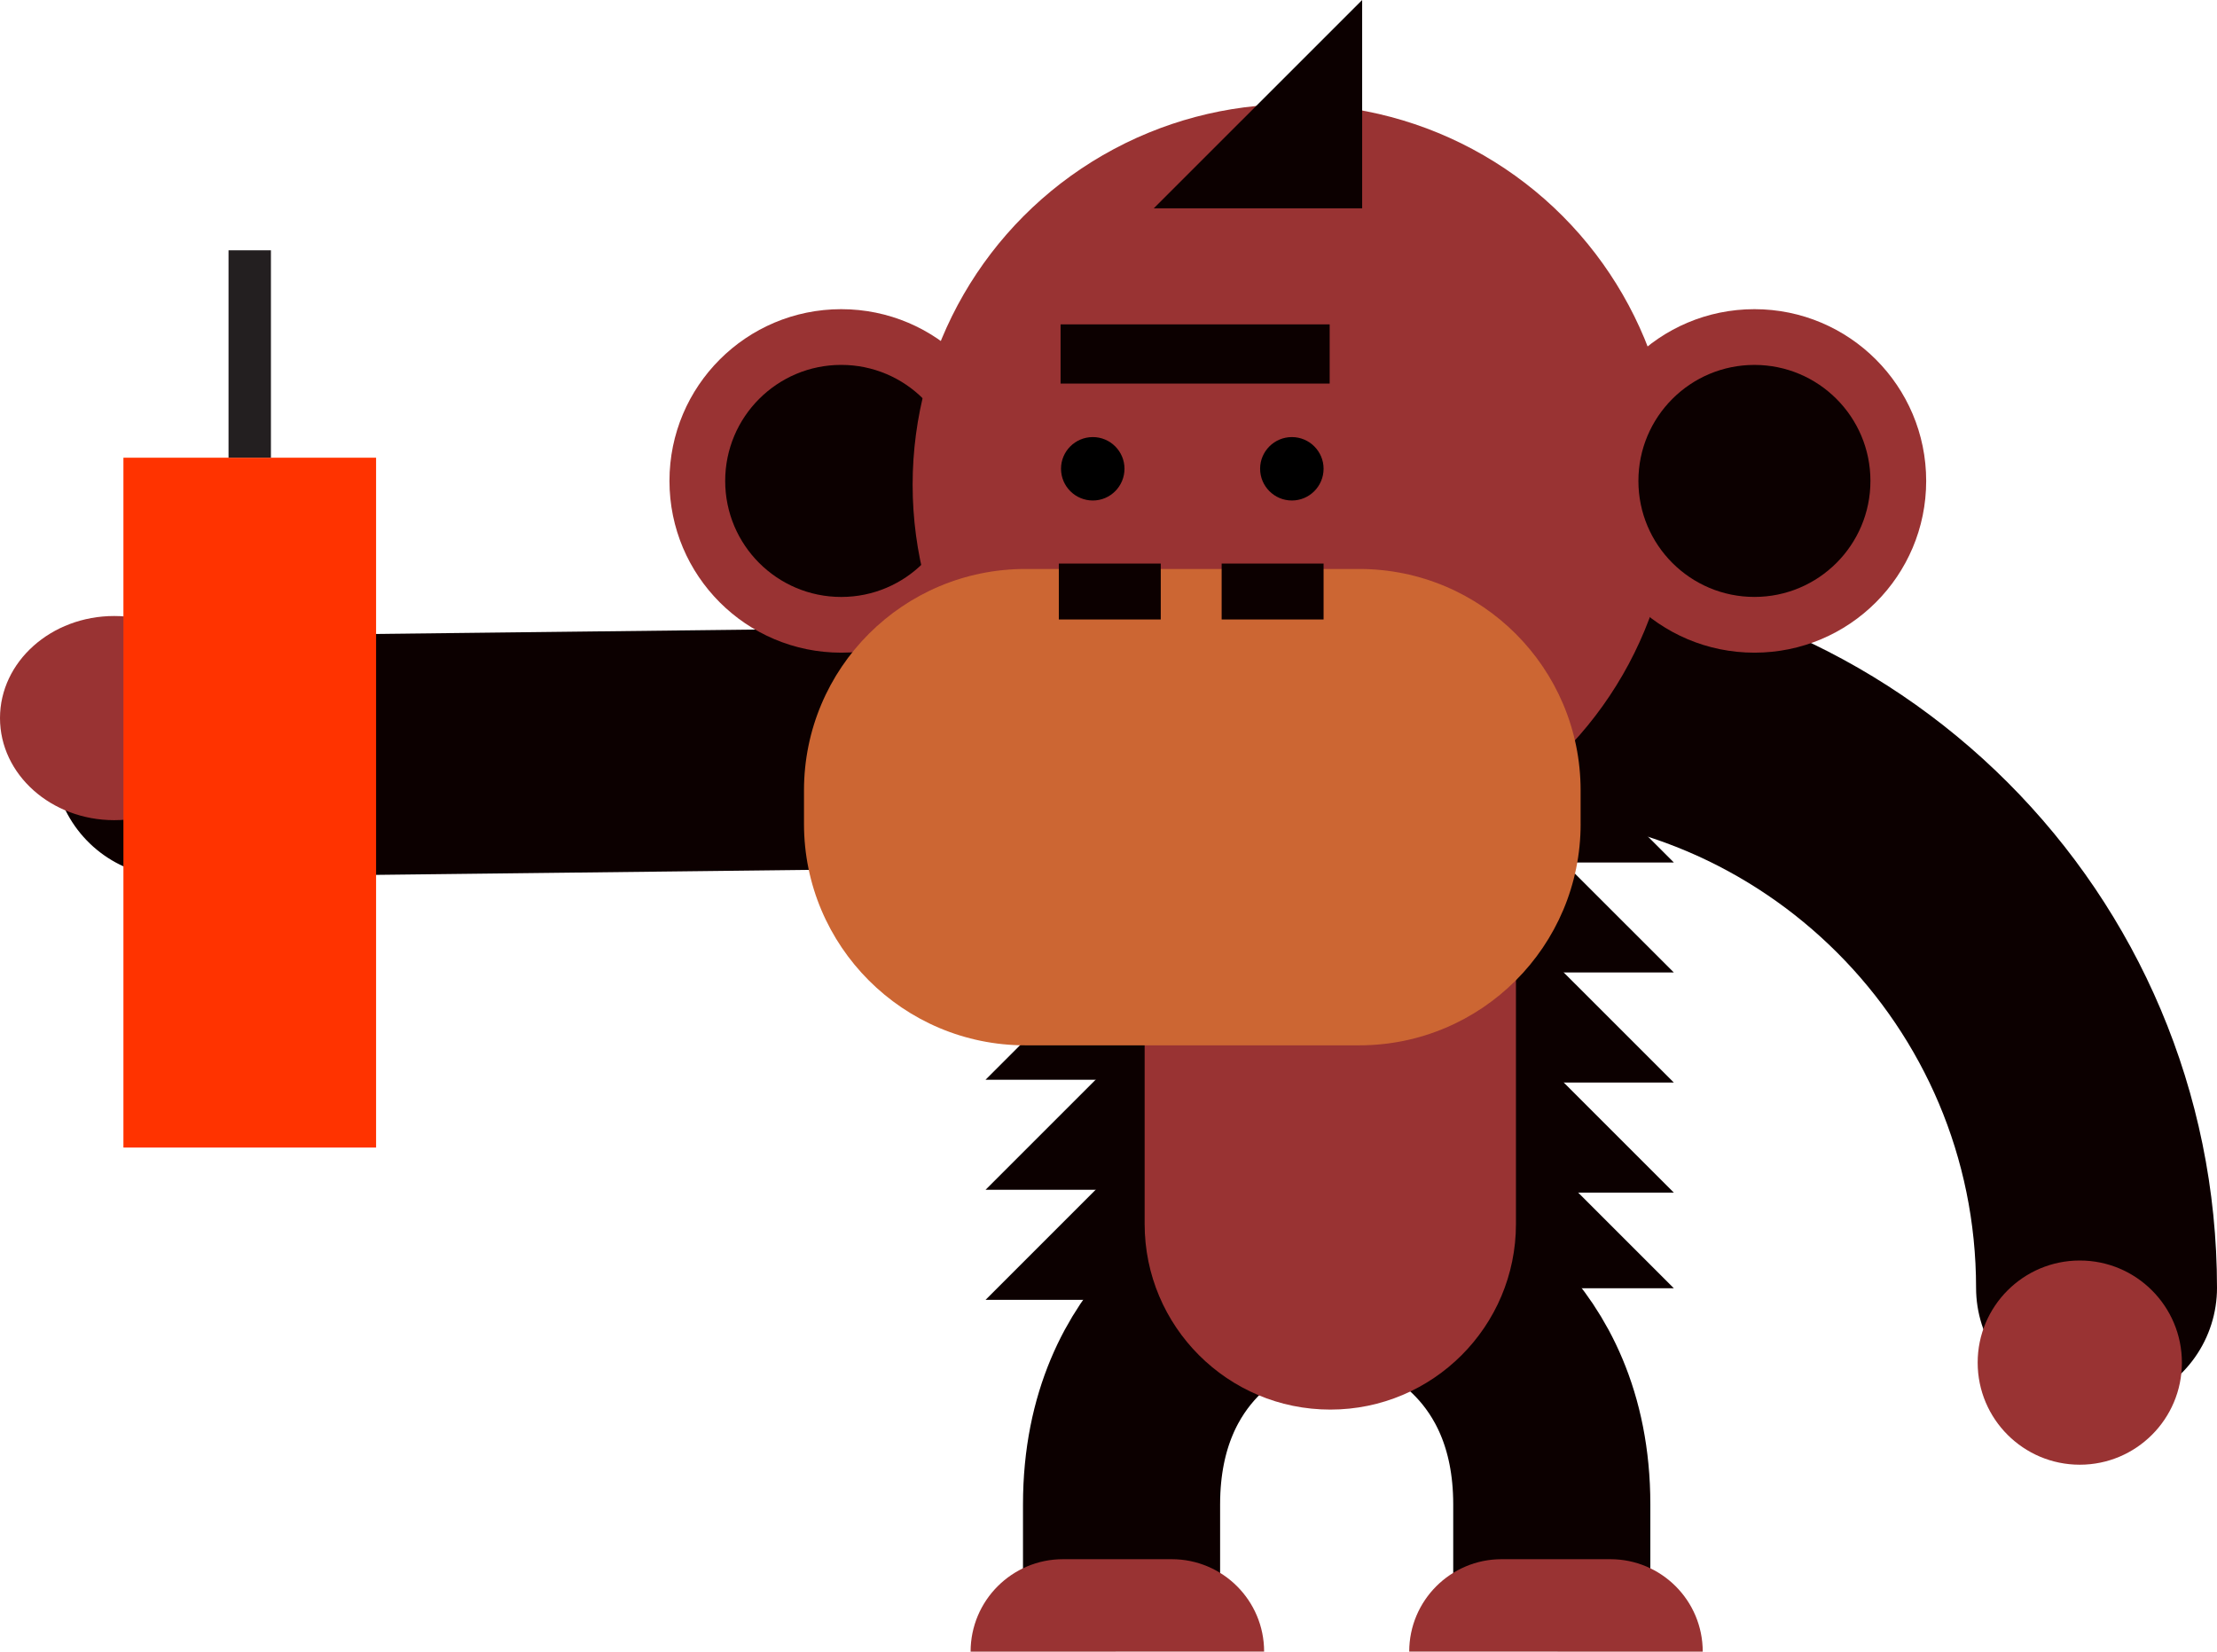 <?xml version="1.0" encoding="utf-8"?>
<!-- Generator: Adobe Illustrator 17.0.0, SVG Export Plug-In . SVG Version: 6.00 Build 0)  -->
<!DOCTYPE svg PUBLIC "-//W3C//DTD SVG 1.1//EN" "http://www.w3.org/Graphics/SVG/1.1/DTD/svg11.dtd">
<svg version="1.1" id="Слой_1" xmlns="http://www.w3.org/2000/svg" xmlns:xlink="http://www.w3.org/1999/xlink" x="0px" y="0px"
	 width="101.222px" height="75.414px" viewBox="0 0 101.222 75.414" enable-background="new 0 0 101.222 75.414"
	 xml:space="preserve">
<g>
	<g>
		
			<line fill="none" stroke="#0C0000" stroke-width="11" stroke-linecap="round" stroke-miterlimit="10" x1="7.917" y1="34.553" x2="49.484" y2="34.074"/>
		<ellipse fill="#993333" cx="5.216" cy="32.788" rx="5.216" ry="4.661"/>
	</g>
	<g>
		<g>
			<path fill="none" stroke="#0C0000" stroke-width="9" stroke-miterlimit="10" d="M51.207,75.041c0,0,0-1.527,0-6.35
				c0-7.861,5.877-10.107,5.877-10.107"/>
		</g>
		<path fill="#993333" d="M44.315,75.414L44.315,75.414c0.001-2.332,1.889-4.221,4.22-4.221h4.962c2.331,0,4.219,1.889,4.219,4.219
			l0,0"/>
	</g>
	<g>
		<g>
			<path fill="none" stroke="#0C0000" stroke-width="9" stroke-miterlimit="10" d="M70.85,75.041c0,0,0-1.527,0-6.35
				c0-7.861-5.877-10.107-5.877-10.107"/>
		</g>
		<path fill="#993333" d="M77.742,75.414L77.742,75.414c0-2.332-1.889-4.221-4.22-4.221h-4.962c-2.33,0-4.219,1.889-4.219,4.219l0,0
			"/>
	</g>
	<g>
		<polygon fill="#0C0000" points="76.423,39.381 66.91,39.381 66.91,29.867 		"/>
		<polygon fill="#0C0000" points="76.423,44.404 66.91,44.404 66.91,34.893 		"/>
		<polygon fill="#0C0000" points="76.423,49.43 66.91,49.43 66.91,39.918 		"/>
		<polygon fill="#0C0000" points="76.423,54.455 66.91,54.455 66.91,44.941 		"/>
		<polygon fill="#0C0000" points="76.423,58.822 66.91,58.822 66.91,49.311 		"/>
	</g>
	<g>
		<polygon fill="#0C0000" points="44.997,44.277 54.509,44.277 54.509,34.764 		"/>
		<polygon fill="#0C0000" points="44.997,49.301 54.509,49.301 54.509,39.789 		"/>
		<polygon fill="#0C0000" points="44.997,54.326 54.509,54.326 54.509,44.814 		"/>
		<polygon fill="#0C0000" points="44.997,59.352 54.509,59.352 54.509,49.838 		"/>
	</g>
	<path fill="#993333" d="M52.261,55.885c0,4.682,3.795,8.477,8.477,8.477l0,0c4.68,0,8.476-3.795,8.476-8.475V44.83
		c0-4.684-3.794-8.477-8.477-8.477l0,0c-4.681,0-8.476,3.795-8.476,8.477V55.885z"/>
	<g>
		<path fill="none" stroke="#0C0000" stroke-width="11" stroke-linecap="round" stroke-miterlimit="10" d="M95.722,58.803
			c-0.001-14.99-12.15-27.139-27.137-27.139"/>
		<circle fill="#993333" cx="94.957" cy="62.217" r="4.662"/>
	</g>
	<g>
		<g>
			<circle fill="#993333" cx="38.408" cy="21.959" r="7.842"/>
			<circle fill="#0C0000" cx="38.408" cy="21.959" r="5.298"/>
		</g>
		<g>
			<circle fill="#993333" cx="59.041" cy="22.131" r="17.373"/>
		</g>
		<path fill="#CC6633" d="M72.167,37.619c0,5.582-4.527,10.111-10.11,10.111H46.818c-5.583,0-10.11-4.529-10.11-10.111V36.09
			c0-5.584,4.527-10.111,10.11-10.111h15.238c5.582,0,10.11,4.527,10.11,10.111V37.619z"/>
		<g>
			<g>
				<path d="M51.341,21.402c0,0.801-0.647,1.451-1.445,1.451c-0.804,0-1.453-0.65-1.453-1.451c0-0.795,0.648-1.445,1.453-1.445
					C50.693,19.957,51.341,20.607,51.341,21.402z"/>
				<path d="M60.431,21.402c0,0.801-0.648,1.451-1.448,1.451c-0.799,0-1.45-0.65-1.45-1.451c0-0.795,0.651-1.445,1.45-1.445
					C59.783,19.957,60.431,20.607,60.431,21.402z"/>
			</g>
			<rect x="48.423" y="14.811" fill="#0C0000" width="12.286" height="2.703"/>
		</g>
		<rect x="48.343" y="25.732" fill="#0C0000" width="4.654" height="2.553"/>
		<rect x="55.777" y="25.732" fill="#0C0000" width="4.654" height="2.553"/>
		<g>
			<circle fill="#993333" cx="80.102" cy="21.959" r="7.842"/>
			<circle fill="#0C0000" cx="80.102" cy="21.959" r="5.297"/>
		</g>
		<polygon fill="#0C0000" points="52.678,9.512 62.192,9.512 62.192,0 		"/>
	</g>
	<g>
		<g>
			<rect x="5.635" y="20.899" fill="#FF3300" width="11.536" height="31.498"/>
			<rect x="10.434" y="11.428" fill="#231F20" width="1.936" height="9.469"/>
		</g>
	</g>
</g>
</svg>
